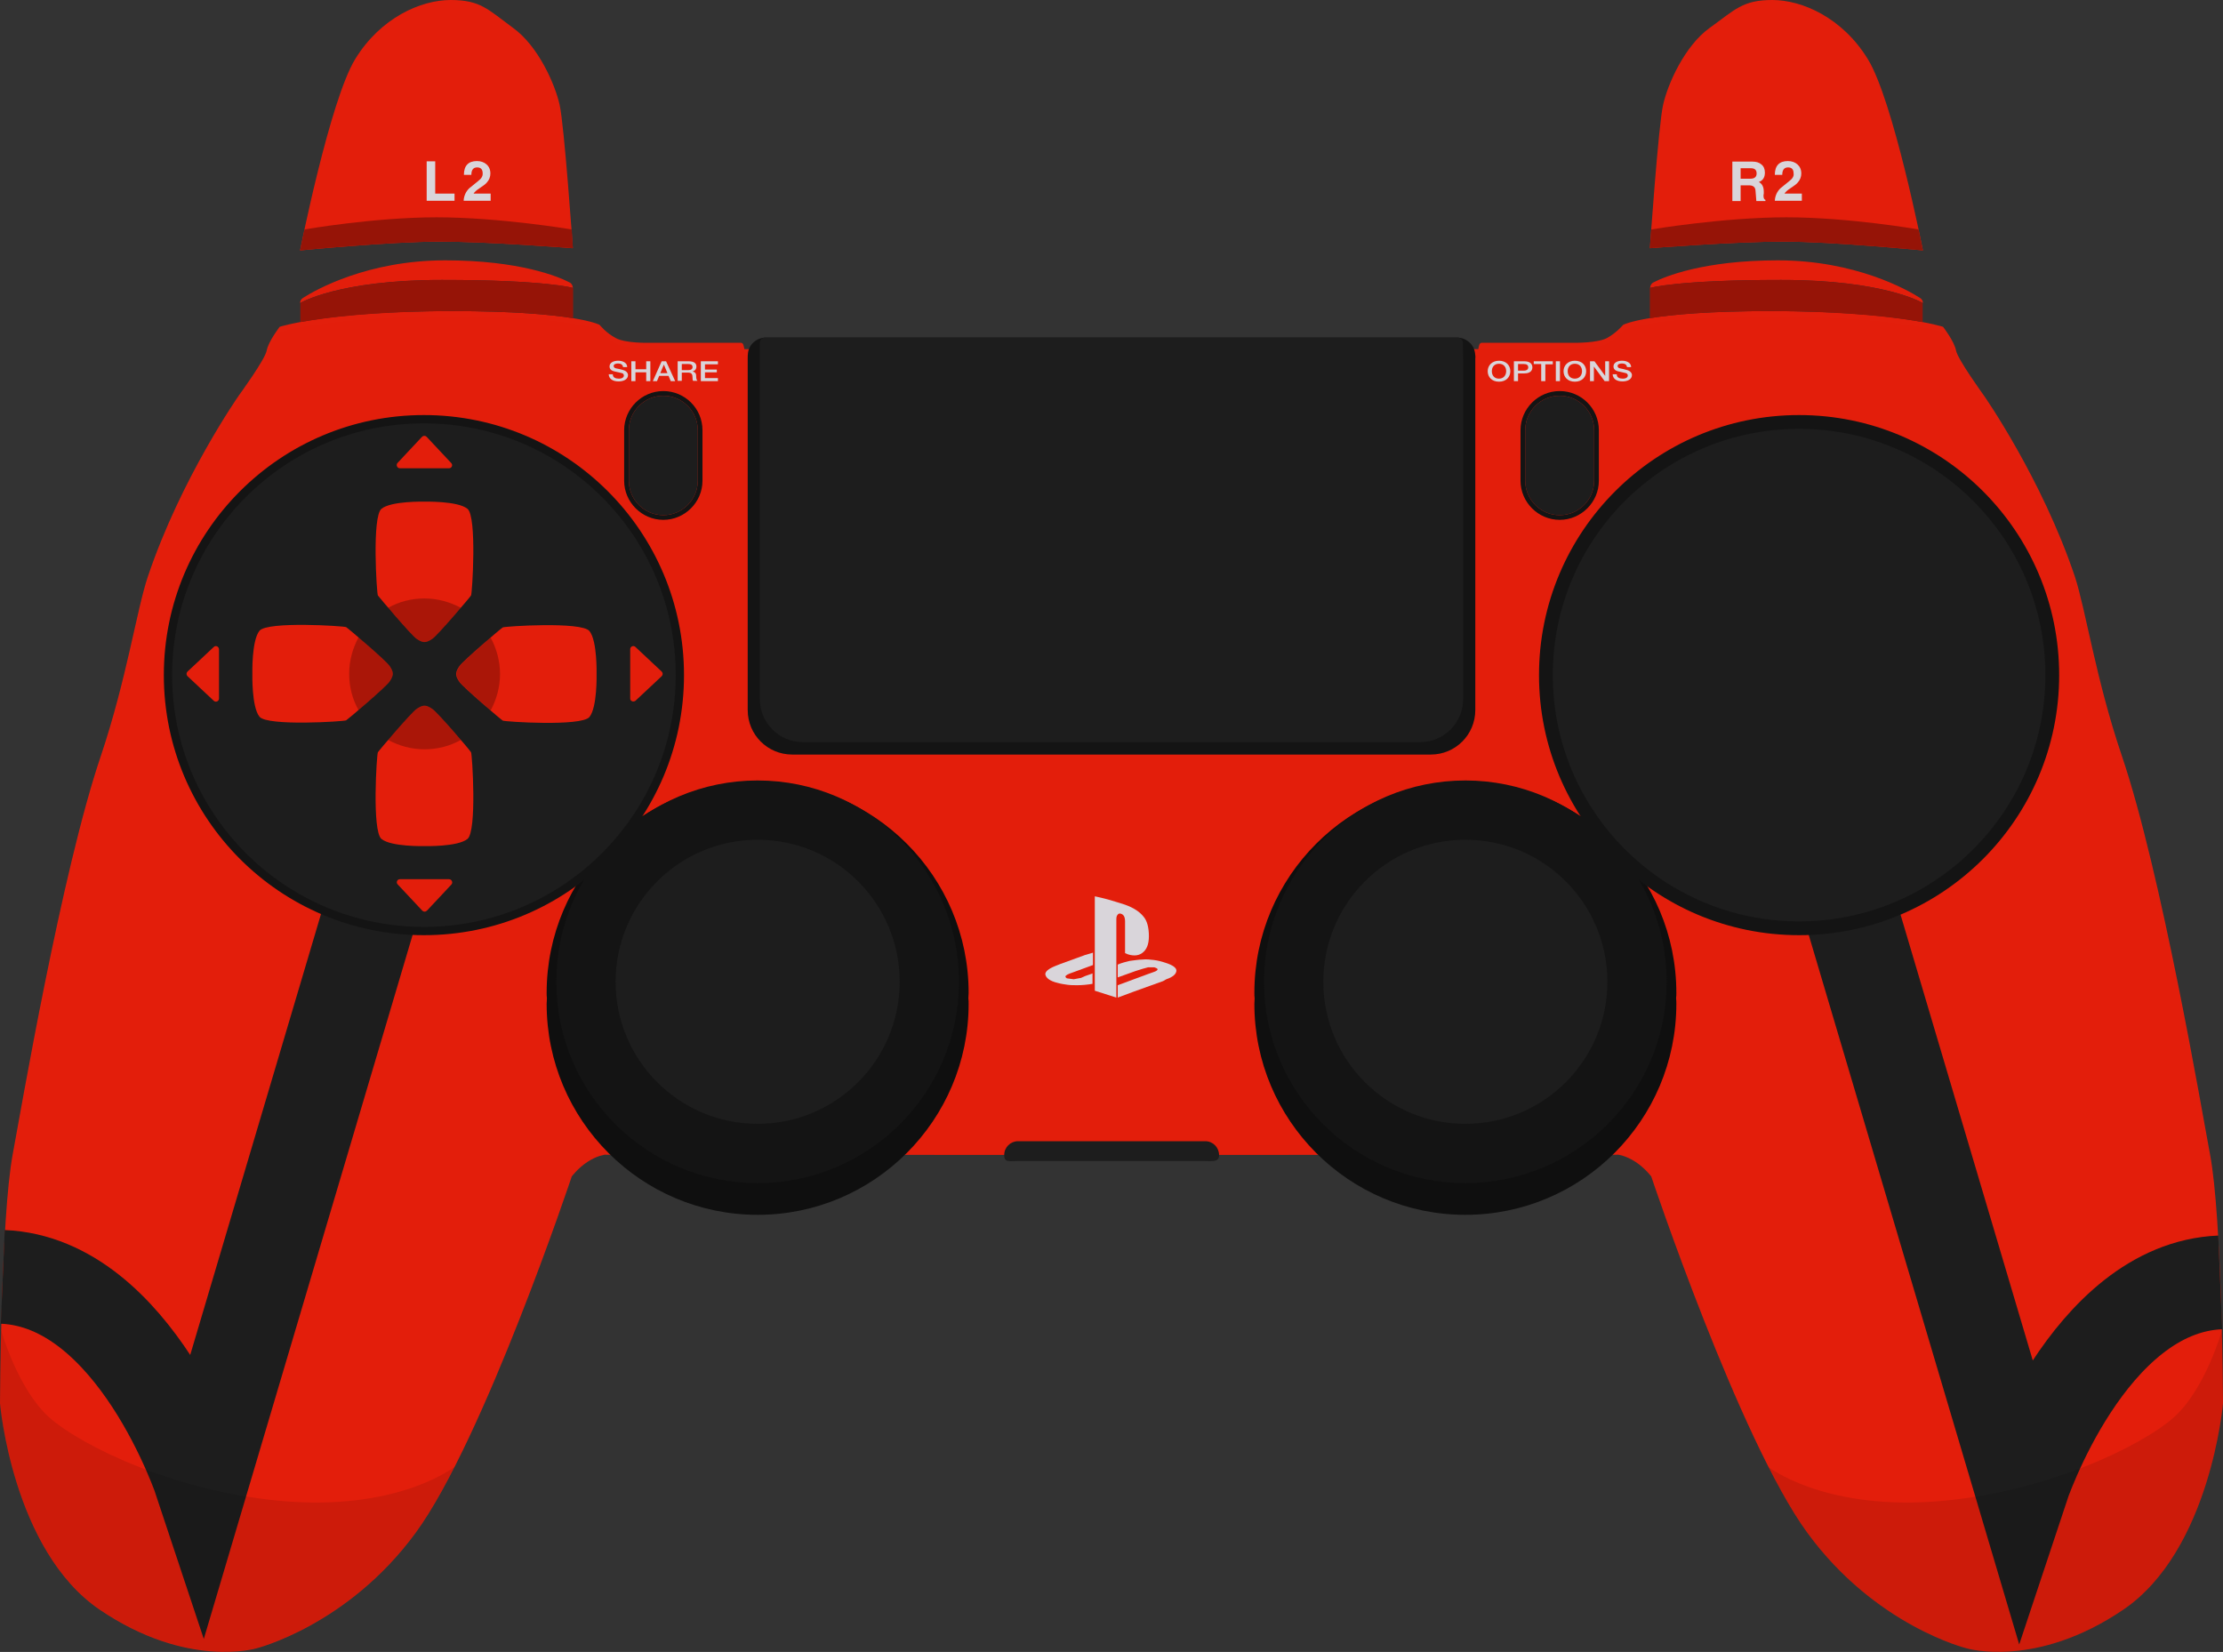 <svg width="806" height="599" viewBox="0 0 806 599" fill="none" xmlns="http://www.w3.org/2000/svg">
<rect x="0" y="0" width="806" height="599" fill="#333333" stroke="none"/>
<g clip-path="url(#clip0_605_1824)">
<path d="M801.3 418.6C798.4 403.1 783.6 316.1 769.3 274C759.9 246.3 756.2 221 752.3 209.1C740.3 173.4 719.3 143.4 719.3 143.4C719.3 143.4 709.8 130.3 709.2 127.1C708.6 123.8 704.5 118.5 704.5 118.5C704.5 118.5 687.1 112.8 642.2 112.8C597.3 112.8 588.5 117.8 588.5 117.8C588.5 117.8 586.1 120.7 582.6 122.6C579.1 124.4 570.9 124.3 570.9 124.3H537.5C537.5 124.3 536.9 124.2 536.6 124.6C536.2 125 536 126.6 536 126.6H403H269.9C269.9 126.6 269.6 124.9 269.3 124.6C268.9 124.2 268.4 124.3 268.4 124.3H235C235 124.3 226.8 124.5 223.3 122.6C219.8 120.8 217.4 117.8 217.4 117.8C217.4 117.8 208.6 112.8 163.7 112.8C118.9 112.8 101.4 118.5 101.4 118.5C101.4 118.5 97.3 123.8 96.7 127.1C96.1 130.4 86.6 143.4 86.6 143.4C86.6 143.4 65.6 173.4 53.6 209.1C49.6 221 45.9 246.3 36.6 274C22.3 316.1 7.5 403.1 4.6 418.6C0.3 441.8 0 508.8 0 508.8C0 508.8 4.5 562.2 36.2 583.7C67.9 605.2 92.9 597.7 92.9 597.7C92.9 597.7 126 589.5 150.7 555.8C175.4 522.1 207.3 426.6 207.3 426.6C207.3 426.6 209.5 423.6 213 421.3C216.5 419 219.3 418.7 219.3 418.7L403 418.8L586.7 418.7C586.7 418.7 589.5 419 593 421.3C596.5 423.6 598.7 426.6 598.7 426.6C598.7 426.6 630.6 522 655.3 555.8C680 589.6 713.1 597.7 713.1 597.7C713.1 597.7 738.1 605.2 769.8 583.7C801.5 562.2 806 508.8 806 508.8C806 508.8 805.7 441.8 801.3 418.6Z" fill="#E31E0B"/>
<path d="M805 465C757 467 733 539.5 733 539.5L659 290" stroke="#1D1D1D" stroke-width="34"/>
<path d="M1 463C49 465 73 537.5 73 537.5L147 288" stroke="#1D1D1D" stroke-width="34"/>
<g opacity="0.06">
<path opacity="0.06" d="M36.6 276C46 248.3 49.7 223 53.6 211.1C65.6 175.4 86.6 145.4 86.6 145.4C86.6 145.4 96.1 132.3 96.7 129.1C97.3 125.8 101.4 120.5 101.4 120.5C101.4 120.5 118.8 114.8 163.7 114.8C208.5 114.8 217.4 119.8 217.4 119.8C217.4 119.8 219.8 122.7 223.3 124.6C226.8 126.4 235 126.3 235 126.3H268.4C268.4 126.3 269 126.2 269.3 126.6C269.7 127 269.9 128.6 269.9 128.6H403H536.1C536.1 128.6 536.4 126.9 536.7 126.6C537.1 126.2 537.6 126.3 537.6 126.3H571C571 126.3 579.2 126.5 582.7 124.6C586.2 122.8 588.6 119.8 588.6 119.8C588.6 119.8 597.4 114.8 642.3 114.8C687.2 114.8 704.6 120.5 704.6 120.5C704.6 120.5 708.7 125.8 709.3 129.1C709.9 132.4 719.4 145.4 719.4 145.4C719.4 145.4 740.4 175.4 752.4 211.1C756.4 223 760.1 248.3 769.4 276C783.7 318.1 798.5 405.1 801.4 420.6C805.3 441.5 806 497.9 806.1 508.9C806.1 508.8 806.1 508.8 806.1 508.8C806.1 508.8 805.8 441.9 801.4 418.7C798.5 403.2 783.7 316.2 769.4 274.1C760 246.4 756.3 221.1 752.4 209.2C740.4 173.5 719.4 143.5 719.4 143.5C719.4 143.5 709.9 130.4 709.3 127.2C708.7 123.9 704.6 118.6 704.6 118.6C704.6 118.6 687.2 112.9 642.3 112.9C597.4 112.9 588.6 117.9 588.6 117.9C588.6 117.9 586.2 120.8 582.7 122.7C579.2 124.5 571 124.4 571 124.4H537.6C537.6 124.4 537 124.3 536.7 124.7C536.3 125.1 536.1 126.7 536.1 126.7H403H269.9C269.9 126.7 269.6 125 269.3 124.7C268.9 124.3 268.4 124.4 268.4 124.4H235C235 124.4 226.8 124.6 223.3 122.7C219.8 120.9 217.4 117.9 217.4 117.9C217.4 117.9 208.6 112.9 163.7 112.9C118.9 112.9 101.4 118.6 101.4 118.6C101.4 118.6 97.3 123.9 96.7 127.2C96.1 130.5 86.6 143.5 86.6 143.5C86.6 143.5 65.6 173.5 53.6 209.2C49.6 221.1 45.9 246.4 36.6 274.1C22.3 316.2 7.5 403.2 4.6 418.7C0.3 441.8 0 508.8 0 508.8V508.9C0.1 498 0.7 441.5 4.7 420.6C7.6 405.2 22.3 318.1 36.6 276Z" fill="white"/>
</g>
<path d="M351.2 360C351.2 317.8 316.9 283.5 274.7 283.5C232.5 283.5 198.2 317.8 198.2 360C198.2 360.7 198.2 361.3 198.3 362C198.3 362.7 198.2 363.3 198.2 364C198.2 406.2 232.5 440.5 274.7 440.5C316.9 440.5 351.2 406.2 351.2 364C351.2 363.3 351.2 362.7 351.1 362C351.1 361.3 351.2 360.6 351.2 360Z" fill="#0F0F0F"/>
<path d="M274.7 429C315.017 429 347.7 396.317 347.7 356C347.7 315.683 315.017 283 274.7 283C234.383 283 201.7 315.683 201.7 356C201.7 396.317 234.383 429 274.7 429Z" fill="#141414"/>
<path d="M274.7 407.5C303.143 407.5 326.2 384.443 326.2 356C326.2 327.557 303.143 304.5 274.7 304.5C246.258 304.5 223.2 327.557 223.2 356C223.2 384.443 246.258 407.5 274.7 407.5Z" fill="#1D1D1D"/>
<path d="M607.8 360C607.8 317.8 573.5 283.5 531.3 283.5C489.1 283.5 454.8 317.8 454.8 360C454.8 360.7 454.8 361.3 454.9 362C454.9 362.7 454.8 363.3 454.8 364C454.8 406.2 489.1 440.5 531.3 440.5C573.5 440.5 607.8 406.2 607.8 364C607.8 363.3 607.8 362.7 607.7 362C607.8 361.3 607.8 360.6 607.8 360Z" fill="#0F0F0F"/>
<path d="M531.3 429C571.617 429 604.3 396.317 604.3 356C604.3 315.683 571.617 283 531.3 283C490.983 283 458.3 315.683 458.3 356C458.3 396.317 490.983 429 531.3 429Z" fill="#141414"/>
<path d="M531.3 407.5C559.742 407.5 582.8 384.443 582.8 356C582.8 327.557 559.742 304.5 531.3 304.5C502.857 304.5 479.8 327.557 479.8 356C479.8 384.443 502.857 407.5 531.3 407.5Z" fill="#1D1D1D"/>
<path d="M534.8 128C534.4 124.8 531.5 122.4 528.3 122.4H403H277.7C274.5 122.4 271.6 124.7 271.2 128C271.1 128.7 271.1 129.4 271.1 130.1V257.5C271.1 266.4 278.3 273.6 287.2 273.6H403H518.8C527.7 273.6 534.9 266.4 534.9 257.5V130.1C535 129.4 534.9 128.7 534.8 128Z" fill="#141414"/>
<path d="M744.1 244.8C744.1 295.5 703 336.6 652.3 336.6C601.6 336.6 560.5 295.5 560.5 244.8C560.5 194.1 601.6 153 652.3 153C703 153 744.1 194.1 744.1 244.8Z" fill="#1D1D1D" stroke="#141414" stroke-width="5"/>
<path d="M246.5 244.8C246.5 296.052 204.952 337.6 153.7 337.6C102.448 337.6 60.9 296.052 60.9 244.8C60.9 193.548 102.448 152 153.7 152C204.952 152 246.5 193.548 246.5 244.8Z" fill="#1D1D1D" stroke="#141414" stroke-width="3"/>
<path d="M230.4 254.1L239.9 245.2C240.4 244.7 240.4 244 239.9 243.5L230.4 234.6C229.7 233.9 228.5 234.4 228.5 235.4V244.3V253.2C228.4 254.2 229.6 254.7 230.4 254.1Z" fill="#E31E0B"/>
<path d="M145 169.8H153.9H162.8C163.8 169.8 164.3 168.6 163.6 167.9L154.7 158.4C154.2 157.9 153.5 157.9 153 158.4L144.1 167.9C143.5 168.6 144 169.8 145 169.8Z" fill="#E31E0B"/>
<path d="M77.5 234.6L68 243.5C67.5 244 67.5 244.7 68 245.2L77.5 254.1C78.2 254.8 79.4 254.3 79.4 253.3V244.4V235.5C79.4 234.4 78.2 233.9 77.5 234.6Z" fill="#E31E0B"/>
<path d="M162.8 318.8H153.9H145C144 318.8 143.5 320 144.2 320.7L153.1 330.2C153.6 330.7 154.3 330.7 154.8 330.2L163.7 320.7C164.3 320 163.8 318.8 162.8 318.8Z" fill="#E31E0B"/>
<path opacity="0.1" d="M105.2 544.5C64.7 541.7 29.4 524.2 17.9 514C6.4 503.7 0.4 482.4 0.4 482.4C1.51992e-06 497.4 0 508.7 0 508.7C0 508.7 4.5 562.1 36.2 583.6C67.9 605.1 92.9 597.6 92.9 597.6C92.9 597.6 126 589.4 150.7 555.7C155.2 549.5 160 541.2 164.8 531.9C164.7 531.9 145.6 547.2 105.2 544.5Z" fill="black"/>
<path opacity="0.1" d="M700.8 544.5C741.3 541.7 776.6 524.2 788.1 514C799.6 503.8 805.6 482.5 805.6 482.5C806 497.5 806 508.8 806 508.8C806 508.8 801.5 562.2 769.8 583.7C738.1 605.2 713.1 597.7 713.1 597.7C713.1 597.7 680 589.5 655.3 555.8C650.8 549.6 646 541.3 641.2 532C641.3 531.9 660.4 547.2 700.8 544.5Z" fill="black"/>
<path d="M240.5 143.5C247.4 143.5 253 149.1 253 156V174.3C253 181.2 247.4 186.8 240.5 186.8C233.6 186.8 228 181.2 228 174.3V156C228 149.1 233.6 143.5 240.5 143.5ZM240.5 141.8C232.7 141.8 226.3 148.2 226.3 156V174.3C226.3 182.1 232.7 188.5 240.5 188.5C248.3 188.5 254.7 182.1 254.7 174.3V156C254.7 148.1 248.3 141.8 240.5 141.8Z" fill="#141414"/>
<path d="M240.5 143.5C233.6 143.5 228 149.1 228 156V174.3C228 181.2 233.6 186.8 240.5 186.8C247.4 186.8 253 181.2 253 174.3V156C253 149.1 247.4 143.5 240.5 143.5Z" fill="#1D1D1D"/>
<path d="M565.5 143.5C572.4 143.5 578 149.1 578 156V174.3C578 181.2 572.4 186.8 565.5 186.8C558.6 186.8 553 181.2 553 174.3V156C553 149.1 558.6 143.5 565.5 143.5ZM565.5 141.8C557.7 141.8 551.3 148.2 551.3 156V174.3C551.3 182.1 557.7 188.5 565.5 188.5C573.3 188.5 579.7 182.1 579.7 174.3V156C579.7 148.1 573.3 141.8 565.5 141.8Z" fill="#141414"/>
<path d="M565.5 143.5C558.6 143.5 553 149.1 553 156V174.3C553 181.2 558.6 186.8 565.5 186.8C572.4 186.8 578 181.2 578 174.3V156C578 149.1 572.4 143.5 565.5 143.5Z" fill="#1D1D1D"/>
<path d="M141.2 247.2C142.6 245.2 142.4 244.3 142.4 244.3C142.4 244.3 142.6 243.4 141.2 241.4C139.8 239.4 126.2 227.8 125.5 227.4C124.8 227 97 225.2 94.1 228.7C91.2 232.2 91.5 244.3 91.5 244.3C91.5 244.3 91.2 256.4 94.1 259.9C97 263.4 124.8 261.6 125.5 261.2C126.2 260.8 139.8 249.2 141.2 247.2Z" fill="#E31E0B"/>
<path opacity="0.25" d="M141.2 247.2C142.6 245.2 142.4 244.3 142.4 244.3C142.4 244.3 142.6 243.4 141.2 241.4C140.3 240.1 134.3 234.8 130 231.1C127.9 235 126.6 239.5 126.6 244.3C126.6 249.1 127.8 253.6 130 257.5C134.3 253.8 140.3 248.5 141.2 247.2Z" fill="black"/>
<path d="M151 231.6C153 233 153.9 232.8 153.9 232.8C153.9 232.8 154.8 233 156.8 231.6C158.8 230.2 170.4 216.6 170.8 215.9C171.2 215.2 173 187.4 169.5 184.5C166 181.6 153.9 181.9 153.9 181.9C153.9 181.9 141.8 181.6 138.3 184.5C134.8 187.4 136.6 215.2 137 215.9C137.5 216.6 149 230.2 151 231.6Z" fill="#E31E0B"/>
<path opacity="0.25" d="M151 231.6C153 233 153.9 232.8 153.9 232.8C153.9 232.8 154.8 233 156.8 231.6C158.1 230.7 163.4 224.7 167.1 220.4C163.2 218.3 158.7 217 153.9 217C149.1 217 144.6 218.2 140.7 220.4C144.5 224.7 149.7 230.7 151 231.6Z" fill="black"/>
<path d="M213.701 228.8C210.801 225.3 183 227.1 182.3 227.5C181.6 227.9 168.001 239.5 166.601 241.5C165.201 243.5 165.401 244.4 165.401 244.4C165.401 244.4 165.201 245.3 166.601 247.3C168.001 249.3 181.6 260.9 182.3 261.3C183 261.7 210.801 263.5 213.701 260C216.601 256.5 216.3 244.4 216.3 244.4C216.3 244.4 216.601 232.3 213.701 228.8Z" fill="#E31E0B"/>
<path opacity="0.25" d="M177.9 231.2C173.6 234.9 167.6 240.2 166.7 241.5C165.3 243.5 165.5 244.4 165.5 244.4C165.5 244.4 165.3 245.3 166.7 247.3C167.6 248.6 173.6 253.9 177.9 257.6C180 253.7 181.3 249.2 181.3 244.4C181.3 239.6 180 235.1 177.9 231.2Z" fill="black"/>
<path d="M156.8 257.1C154.8 255.7 153.9 255.9 153.9 255.9C153.9 255.9 153 255.7 151 257.1C149 258.5 137.4 272.1 137 272.8C136.6 273.5 134.8 301.3 138.3 304.2C141.8 307.1 153.9 306.8 153.9 306.8C153.9 306.8 166 307.1 169.5 304.2C173 301.3 171.2 273.5 170.8 272.8C170.4 272 158.8 258.5 156.8 257.1Z" fill="#E31E0B"/>
<path opacity="0.25" d="M156.8 257.1C154.8 255.7 153.9 255.9 153.9 255.9C153.9 255.9 153 255.7 151 257.1C149.7 258 144.4 264 140.7 268.3C144.6 270.4 149.1 271.7 153.9 271.7C158.7 271.7 163.2 270.5 167.1 268.3C163.4 264 158.1 258 156.8 257.1Z" fill="black"/>
<path d="M436.6 421H368.7C365.9 421 364.1 421.6 364.1 418.8C364.1 416 366.4 413.8 369.1 413.8H437C439.8 413.8 442 416.1 442 418.8C442.1 421.5 439.4 421 436.6 421Z" fill="#1D1D1D"/>
<path d="M530.4 124.3C530.4 123.3 529.6 122.4 528.5 122.4H403H277.4C276.4 122.4 275.5 123.2 275.5 124.3V130.3V253.5C275.5 262.1 282.5 269.1 291.1 269.1H403H514.9C523.5 269.1 530.5 262.1 530.5 253.5V130.4L530.4 124.3Z" fill="#1D1D1D"/>
<path d="M404.759 354.581V349.928V344.112V333.309C404.759 332.478 404.925 331.98 405.258 331.647C405.424 331.315 405.922 331.149 406.421 331.315C407.418 331.648 407.917 332.478 407.917 334.14V345.607C409.246 346.272 410.409 346.438 411.407 346.438C412.404 346.438 413.401 346.106 414.066 345.607C415.727 344.444 416.558 342.45 416.558 339.458C416.558 336.301 415.894 333.808 414.564 332.312C413.235 330.65 411.074 329.155 407.75 327.991C405.59 327.327 403.596 326.662 401.768 326.163C399.94 325.665 398.444 325.332 396.948 325V345.275V349.762V352.587V356.742V359.235L404.759 361.727V355.745V354.581Z" fill="#D9D5DA"/>
<path d="M396.283 352.919L393.458 353.916L391.963 354.581L389.304 355.08L386.811 354.747C386.312 354.415 386.146 354.083 386.478 353.75C386.645 353.584 386.811 353.584 386.977 353.418C387.143 353.252 387.476 353.252 387.642 353.085L389.47 352.421L396.283 349.928V345.441L393.458 346.272L384.318 349.596L382.656 350.26C380.163 351.257 379 352.255 379 353.252C379.166 354.581 380.662 355.744 383.487 356.409C384.65 356.742 385.814 356.908 386.977 357.074C388.14 357.24 389.304 357.24 390.633 357.24C392.295 357.24 394.123 357.074 396.117 356.742V352.919H396.283Z" fill="#D9D5DA"/>
<path d="M422.541 349.097C421.046 348.598 419.716 348.266 418.387 348.1C417.057 347.934 415.561 347.767 414.232 347.934C412.736 347.934 411.074 348.266 409.579 348.432C408.249 348.765 406.753 349.097 405.258 349.762V354.415L411.739 352.088L414.398 351.257L416.226 350.759H418.553C419.051 350.925 419.55 351.091 419.716 351.423C419.716 351.756 419.384 352.088 418.387 352.421L416.06 353.252L405.258 357.24V361.727L411.074 359.567L421.71 355.744L422.874 355.08C425.366 354.249 426.53 353.085 426.53 351.922C426.53 350.925 425.2 349.928 422.541 349.097Z" fill="#D9D5DA"/>
<path d="M697.2 109.9C697.2 109.1 696.8 108.4 696.1 108C691.6 105.1 672.7 94.4 644.6 94.4C617.7 94.4 603.5 100.3 599.5 102.4C598.7 102.8 598.3 103.6 598.3 104.4C598.3 104.4 608.1 101.5 645.8 101.5C683.5 101.5 697.2 109.9 697.2 109.9Z" fill="#E31E0B"/>
<path d="M697.1 116.8V109.9C697.1 109.9 683.4 101.5 645.7 101.5C607.9 101.5 598.2 104.4 598.2 104.4V115.4C605.9 114.1 619.4 112.8 642.3 112.8C670.8 112.9 688.2 115.2 697.1 116.8Z" fill="#961407"/>
<path d="M108.8 109.9C108.8 109.1 109.2 108.4 109.9 108C114.4 105.1 133.3 94.4 161.4 94.4C188.3 94.4 202.5 100.3 206.5 102.4C207.3 102.8 207.7 103.6 207.7 104.4C207.7 104.4 197.9 101.5 160.2 101.5C122.5 101.5 108.8 109.9 108.8 109.9Z" fill="#E31E0B"/>
<path d="M108.899 116.8V109.9C108.899 109.9 122.599 101.5 160.299 101.5C198.099 101.5 207.799 104.4 207.799 104.4V115.4C200.099 114.1 186.599 112.8 163.699 112.8C135.199 112.9 117.799 115.2 108.899 116.8Z" fill="#961407"/>
<path d="M697.2 90.8C697.2 90.8 664.5 87.6 646.6 87.6C628.7 87.6 598.2 90 598.2 90C598.2 90 601.3 45.3 603 38C604.6 30.7 610.7 16.7 619.9 10.1C629.1 3.5 631.8 0 642.6 0C653.4 0 668 6.4 677.2 21.4C686.5 36.4 697.2 90.8 697.2 90.8Z" fill="#E31E0B"/>
<path d="M598.7 83.2C598.7 83.2 624.8 78.8 647.7 78.8C670.5 78.8 695.6 83.2 695.6 83.2C696.6 87.9 697.2 90.8 697.2 90.8C697.2 90.8 664.5 87.6 646.6 87.6C628.7 87.6 598.2 90 598.2 90C598.2 90 598.4 87.3 598.7 83.2Z" fill="#961407"/>
<path d="M648.701 65.7C646.601 67.4 645.501 68.3 645.501 68.3C644.301 69.5 643.601 71 643.501 72.8H653.301V70.2H647.001C647.301 69.7 648.001 69 649.101 68.3C650.501 67.4 651.401 66.7 651.801 66.2C652.701 65.2 653.101 64.1 653.101 62.9C653.101 61.5 652.601 60.4 651.701 59.6C650.801 58.8 649.601 58.4 648.201 58.4C645.101 58.4 643.501 60.1 643.501 63.4H646.201C646.201 61.6 646.901 60.7 648.301 60.7C649.601 60.7 650.301 61.4 650.301 62.8C650.501 63.9 649.901 64.8 648.701 65.7Z" fill="#D9D5DA"/>
<path d="M631.101 67.2H634.101C635.601 67.2 636.401 67.8 636.501 69.1C636.601 70.3 636.701 71.6 636.801 72.9H640.101V72.5C639.601 72.3 639.401 71.8 639.401 71C639.401 70.8 639.401 70.6 639.501 70.2V69.5C639.501 67.8 638.901 66.6 637.701 66C639.101 65.5 639.901 64.4 639.901 62.6C639.901 61.3 639.501 60.3 638.601 59.6C637.801 58.9 636.701 58.6 635.401 58.6H628.101V72.9H631.101V67.2ZM631.101 61H634.801C636.201 61 636.901 61.6 636.901 62.9C636.901 64.2 636.101 64.8 634.601 64.8H631.101V61V61Z" fill="#D9D5DA"/>
<path d="M108.8 90.8C108.8 90.8 141.5 87.6 159.4 87.6C177.3 87.6 207.7 90 207.7 90C207.7 90 204.6 45.3 202.9 38C201.3 30.7 195.2 16.7 186 10.1C176.9 3.4 174.2 0 163.4 0C152.6 0 138 6.4 128.8 21.4C119.6 36.4 108.8 90.8 108.8 90.8Z" fill="#E31E0B"/>
<path d="M207.3 83.2C207.3 83.2 181.2 78.8 158.3 78.8C135.5 78.8 110.4 83.2 110.4 83.2C109.4 87.9 108.8 90.8 108.8 90.8C108.8 90.8 141.5 87.6 159.4 87.6C177.3 87.6 207.7 90 207.7 90C207.7 90 207.6 87.3 207.3 83.2Z" fill="#961407"/>
<path d="M547.6 134.6C547.6 136.7 546.1 138.4 543.5 138.4C540.9 138.4 539.4 136.7 539.4 134.6C539.4 132.6 540.9 130.8 543.5 130.8C546.1 130.8 547.6 132.5 547.6 134.6ZM540.9 134.6C540.9 136 541.7 137.3 543.5 137.3C545.3 137.3 546.1 135.9 546.1 134.6C546.1 133.2 545.3 131.9 543.5 131.9C541.7 131.9 540.9 133.2 540.9 134.6Z" fill="#D9D5DA"/>
<path d="M548.9 131H552.7C555.1 131 555.6 132.3 555.6 133.2C555.6 134.1 555.1 135.4 552.7 135.4H550.4V138.2H548.9V131ZM550.4 134.4H552.6C553.3 134.4 554.1 134.1 554.1 133.2C554.1 132.3 553.4 132 552.6 132H550.4V134.4Z" fill="#D9D5DA"/>
<path d="M556.101 131H563.001V132.1H560.301V138.2H558.801V132H556.101V131V131Z" fill="#D9D5DA"/>
<path d="M564.101 131H565.601V138.2H564.101V131Z" fill="#D9D5DA"/>
<path d="M575.1 134.6C575.1 136.7 573.6 138.4 571 138.4C568.4 138.4 566.9 136.7 566.9 134.6C566.9 132.6 568.4 130.8 571 130.8C573.6 130.8 575.1 132.5 575.1 134.6ZM568.4 134.6C568.4 136 569.2 137.3 571 137.3C572.8 137.3 573.6 135.9 573.6 134.6C573.6 133.2 572.8 131.9 571 131.9C569.2 131.9 568.4 133.2 568.4 134.6Z" fill="#D9D5DA"/>
<path d="M576.5 131H578.1L582 136.3V131H583.4V138.2H581.8L577.9 132.9V138.2H576.5V131Z" fill="#D9D5DA"/>
<path d="M586.2 135.8C586.2 136.9 587.2 137.3 588.4 137.3C589.7 137.3 590.2 136.7 590.2 136.2C590.2 135.6 589.8 135.4 589.5 135.3C588.9 135.1 588.1 135 586.9 134.7C585.4 134.4 585 133.6 585 132.9C585 131.4 586.6 130.8 588.1 130.8C589.9 130.8 591.4 131.6 591.4 133.1H589.9C589.8 132.2 589.1 131.8 588.1 131.8C587.4 131.8 586.5 132 586.5 132.7C586.5 133.2 586.9 133.5 587.5 133.6C587.6 133.6 589.5 134 590 134.2C591.1 134.5 591.7 135.3 591.7 136C591.7 137.6 590 138.3 588.3 138.3C586.3 138.3 584.8 137.5 584.7 135.7H586.2V135.8Z" fill="#D9D5DA"/>
<path d="M222.2 135.8C222.2 136.9 223.2 137.3 224.4 137.3C225.7 137.3 226.2 136.7 226.2 136.2C226.2 135.6 225.8 135.4 225.5 135.3C224.9 135.1 224.1 135 222.9 134.7C221.4 134.4 221 133.6 221 132.9C221 131.4 222.6 130.8 224.1 130.8C225.9 130.8 227.4 131.6 227.4 133.1H225.9C225.8 132.2 225.1 131.8 224.1 131.8C223.4 131.8 222.5 132 222.5 132.7C222.5 133.2 222.9 133.5 223.5 133.6C223.6 133.6 225.5 134 226 134.2C227.1 134.5 227.7 135.3 227.7 136C227.7 137.6 226 138.3 224.3 138.3C222.3 138.3 220.8 137.5 220.7 135.7H222.2V135.8Z" fill="#D9D5DA"/>
<path d="M228.9 131H230.4V133.9H234.3V131H235.8V138.2H234.3V135H230.4V138.2H228.9V131Z" fill="#D9D5DA"/>
<path d="M239.9 131H241.5L244.8 138.2H243.2L242.4 136.3H239L238.2 138.2H236.7L239.9 131ZM239.4 135.3H242L240.7 132.2L239.4 135.3Z" fill="#D9D5DA"/>
<path d="M245.601 131H249.701C251.601 131 252.501 131.7 252.501 132.9C252.501 134.3 251.401 134.6 251.101 134.7C251.601 134.8 252.401 135.1 252.401 136.2C252.401 137 252.501 137.8 252.901 138.1H251.301C251.101 137.8 251.101 137.4 251.101 137C251.101 135.7 250.801 135.1 249.401 135.1H247.201V138.1H245.701V131H245.601V131ZM247.101 134.2H249.601C250.601 134.2 251.101 133.8 251.101 133.1C251.101 132.2 250.401 132 249.601 132H247.201V134.2H247.101Z" fill="#D9D5DA"/>
<path d="M254.101 131H260.301V132.1H255.601V134H259.901V135H255.601V137.1H260.301V138.2H254.101V131Z" fill="#D9D5DA"/>
<path d="M173.301 65.7C171.201 67.4 170.101 68.3 170.101 68.3C168.901 69.5 168.201 71 168.101 72.8H177.901V70.2H171.701C172.001 69.7 172.701 69 173.801 68.3C175.201 67.4 176.101 66.7 176.501 66.2C177.401 65.2 177.801 64.1 177.801 62.9C177.801 61.5 177.301 60.4 176.401 59.6C175.501 58.8 174.301 58.4 172.901 58.4C169.801 58.4 168.201 60.1 168.201 63.4H170.901C170.901 61.6 171.601 60.7 173.001 60.7C174.301 60.7 175.001 61.4 175.001 62.8C175.101 63.9 174.501 64.8 173.301 65.7Z" fill="#D9D5DA"/>
<path d="M164.8 70.2H157.8V58.5H154.7V72.8H164.8V70.2Z" fill="#D9D5DA"/>
</g>
<defs>
<clipPath id="clip0_605_1824">
<rect width="806" height="598.9" fill="white"/>
</clipPath>
</defs>
</svg>
